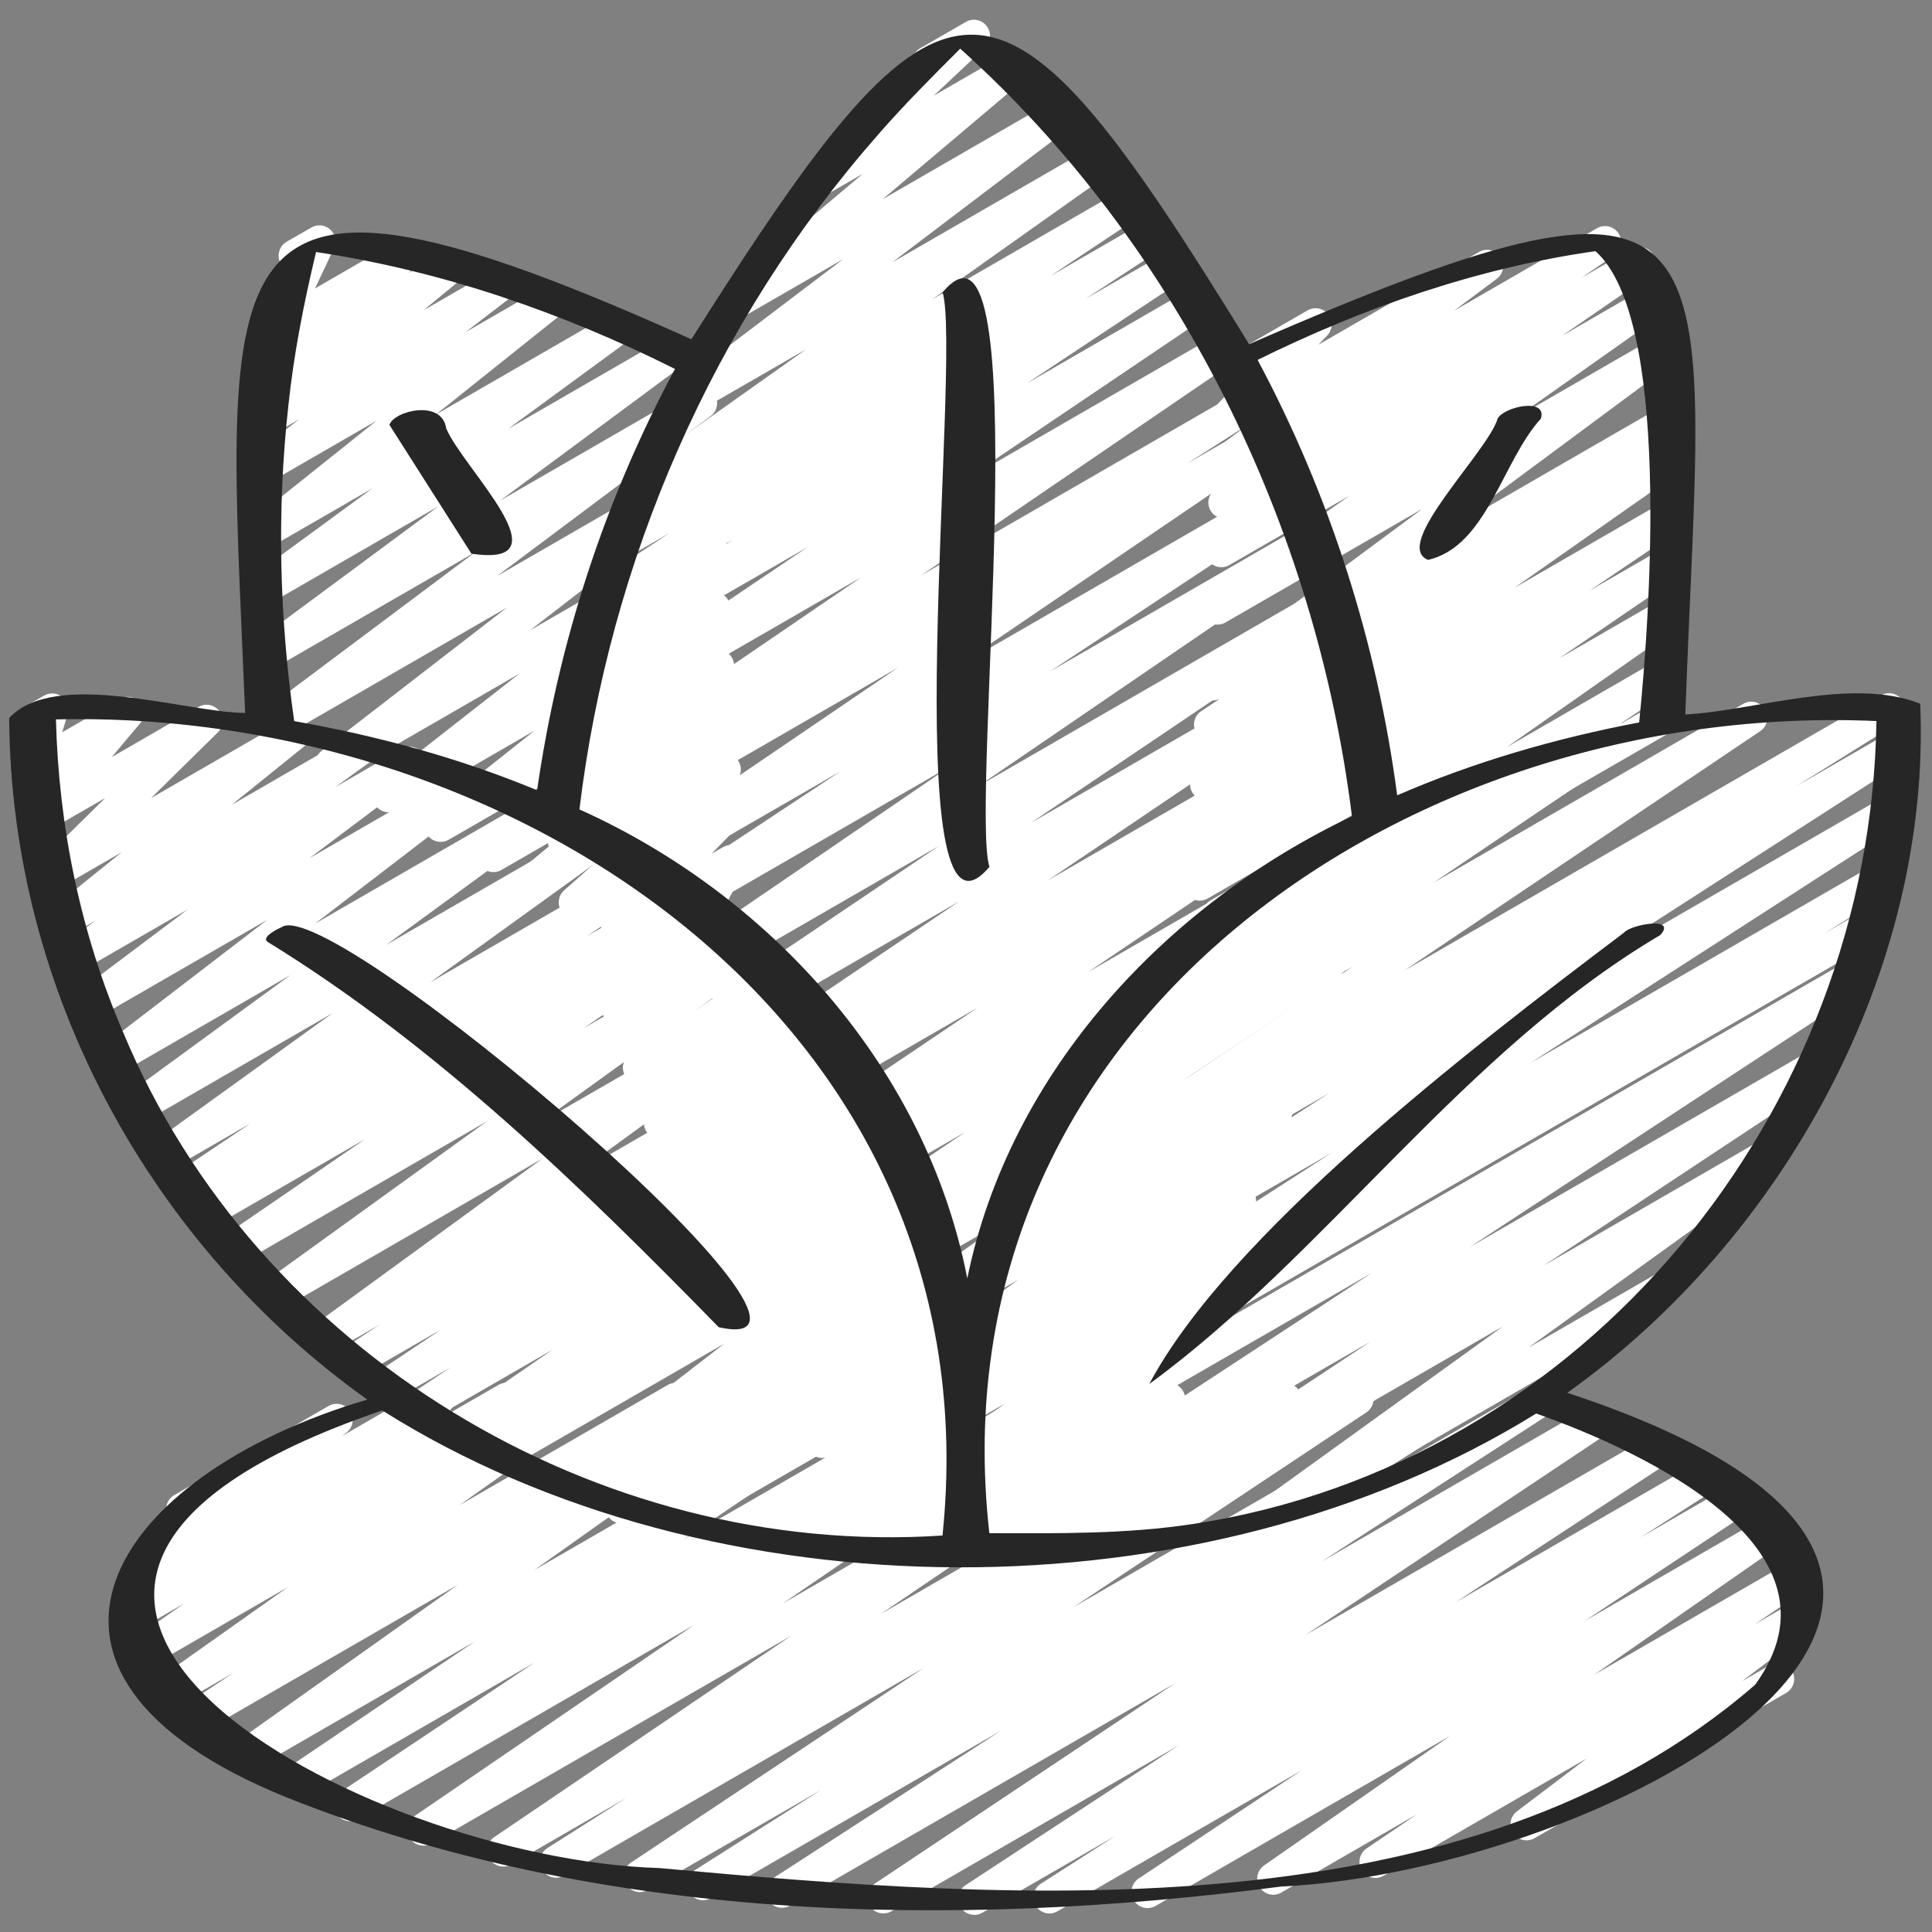 <svg id="Icons" viewBox="0 0 60 60" xmlns="http://www.w3.org/2000/svg" width="300" height="300" version="1.1" xmlns:xlink="http://www.w3.org/1999/xlink" xmlns:svgjs="http://svgjs.dev/svgjs"><rect x="0" y="0" width="60" height="60" fill="#808080" stroke="none"/><g width="100%" height="100%" transform="matrix(1,0,0,1,0,0)"><path d="m30.256 59.467c-.168 0-.331-.085-.426-.237-.142-.23-.075-.532.151-.681l6.616-4.34-8.913 5.146c-.236.136-.532.061-.675-.169-.143-.229-.077-.53.147-.68l9.332-6.227-11.953 6.901c-.234.137-.534.061-.677-.172-.142-.231-.072-.533.155-.681l7.08-4.583-9.01 5.201c-.236.138-.536.061-.678-.174-.141-.232-.07-.535.159-.681l3.929-2.498-5.37 3.101c-.235.136-.532.061-.675-.169s-.077-.53.148-.68l9.089-6.043-11.164 6.445c-.236.139-.536.06-.678-.174-.141-.232-.07-.535.16-.681l2.443-1.551-3.566 2.059c-.232.137-.53.062-.674-.167-.143-.229-.079-.528.144-.68l9.224-6.254-11.175 6.451c-.233.136-.529.062-.673-.166s-.081-.527.141-.68l8.688-5.938-10.435 6.024c-.235.136-.533.061-.675-.169-.143-.229-.077-.53.147-.68l6.012-4.009-7.184 4.147c-.236.135-.531.06-.674-.168s-.079-.528.144-.679l5.846-3.947-6.887 3.976c-.23.136-.525.062-.671-.163-.145-.225-.086-.522.132-.678l6.91-4.903-7.997 4.616c-.236.135-.534.061-.675-.169-.143-.23-.076-.531.148-.681l1.562-1.036-1.869 1.079c-.229.135-.527.062-.671-.163-.145-.225-.086-.523.132-.678l4.094-2.897-4.361 2.518c-.233.135-.528.063-.672-.165-.144-.226-.084-.525.137-.678l1.671-1.163-1.429.824c-.232.135-.527.062-.671-.163-.145-.226-.086-.524.133-.679l.627-.441c-.2.06-.431-.018-.554-.203-.146-.219-.098-.514.111-.674l1.503-1.152c-.085-.042-.159-.108-.21-.197-.139-.239-.057-.545.183-.683l4.791-2.767c.227-.133.519-.064.666.155.146.219.098.514-.111.674l-.142.108 2.753-1.589c.233-.136.528-.062.671.163.145.226.086.524-.133.679l-.494.348 2.061-1.189c.232-.136.528-.062.672.165.144.226.084.525-.137.678l-1.671 1.163 3.476-2.006c.232-.136.527-.062.671.163.145.225.086.523-.132.678l-4.089 2.894 6.471-3.735c.233-.137.533-.062.675.169.143.23.076.531-.148.681l-1.569 1.041 3.274-1.891c.23-.135.525-.062.671.163.145.225.086.522-.132.678l-6.909 4.903 9.949-5.744c.233-.137.53-.062.674.168.143.228.079.528-.144.679l-5.844 3.946 8.302-4.793c.234-.137.531-.062.675.169.143.229.077.53-.147.68l-6.012 4.008 8.413-4.856c.233-.135.53-.062.673.166.144.228.081.527-.141.68l-8.689 5.938 11.75-6.783c.234-.135.531-.062.674.167s.079.528-.144.68l-9.23 6.259 12.309-7.105c.237-.136.537-.059.678.174s.07.535-.16.681l-2.414 1.532 4.136-2.388c.234-.137.532-.062.675.169.143.229.077.53-.148.68l-9.095 6.047 11.944-6.896c.237-.137.537-.06.678.174.141.232.07.535-.159.681l-3.928 2.497 5.728-3.307c.234-.137.534-.061.677.172.142.231.072.533-.155.681l-7.076 4.581 8.313-4.8c.233-.137.531-.062.675.169.143.229.077.53-.147.68l-9.334 6.228 10.748-6.205c.235-.138.533-.06.676.17.142.23.075.532-.151.681l-6.617 4.341 7.539-4.353c.237-.136.536-.059.677.173.142.231.071.534-.157.681l-2.32 1.488 2.791-1.611c.233-.137.531-.062.675.169.143.229.077.531-.148.681l-5.054 3.356 5.541-3.199c.233-.135.528-.062.672.164.144.227.084.525-.136.679l-5.774 4.021 6.028-3.48c.234-.136.531-.062.674.167s.079.528-.144.68l-1.579 1.07 1.215-.701c.227-.134.519-.064.667.156.146.22.096.516-.115.675l-2.163 1.639.872-.503c.238-.141.545-.058.683.183.139.239.057.545-.183.683l-7.809 4.509c-.229.134-.52.063-.667-.156-.146-.22-.096-.516.115-.675l2.167-1.642-6.306 3.64c-.233.137-.53.062-.674-.167-.143-.229-.079-.528.144-.68l1.566-1.062-4.212 2.432c-.229.136-.528.062-.672-.164-.144-.227-.084-.525.136-.679l5.778-4.024-9.147 5.281c-.236.136-.532.061-.675-.169s-.077-.531.148-.681l5.059-3.359-7.58 4.376c-.235.138-.535.06-.677-.173-.142-.231-.071-.534.157-.681l2.313-1.483-4.128 2.383c-.079.046-.165.067-.25.067z" fill="#ffffff" fill-opacity="1" data-original-color="#1289eaff" stroke="none" stroke-opacity="1"/><path d="m22.2 31.009c-.115 0-.229-.04-.322-.117-.161-.136-.22-.357-.147-.556l.151-.409-.602.347c-.194.111-.438.082-.598-.073-.161-.156-.198-.399-.093-.596l.833-1.55-2.004 1.155c-.214.126-.492.072-.646-.127-.153-.197-.137-.478.039-.656l.856-.872-1.566.904c-.219.13-.504.069-.655-.141-.15-.208-.118-.496.073-.666l.97-.86-1.645.949c-.224.132-.512.067-.66-.147-.148-.213-.108-.505.092-.67l1.245-1.031-1.946 1.123c-.222.131-.51.067-.659-.145-.148-.212-.111-.502.086-.67l2.732-2.315-3.799 2.193c-.226.131-.518.064-.663-.151-.147-.216-.103-.51.102-.673l3.226-2.564-4.276 2.469c-.226.134-.518.063-.664-.153-.147-.217-.101-.512.106-.673l4.364-3.413-5.584 3.224c-.227.134-.519.065-.665-.154-.146-.218-.099-.513.109-.674l5.755-4.45-7.065 4.078c-.228.132-.521.064-.667-.157s-.095-.517.117-.676l6.633-4.967-6.328 3.653c-.228.134-.521.063-.668-.158-.146-.222-.093-.519.12-.676l5.727-4.24-5.304 3.062c-.227.136-.523.064-.669-.159-.145-.223-.091-.52.123-.677l3.804-2.786-3.279 1.893c-.227.131-.516.064-.663-.15-.147-.217-.104-.51.101-.673l3.967-3.168-3.331 1.923c-.227.133-.518.064-.666-.154-.146-.22-.098-.515.111-.675l1.486-1.141-.809.466c-.224.132-.513.065-.661-.147-.147-.214-.107-.505.093-.671l1.138-.94-.379.219c-.22.13-.507.069-.657-.143-.149-.209-.115-.498.079-.667l.51-.443c-.11-.008-.217-.053-.303-.131-.161-.148-.207-.385-.113-.582l.751-1.587c-.09-.042-.169-.11-.223-.203-.138-.239-.056-.545.184-.684l.766-.441c.189-.109.428-.083.589.066.161.147.207.384.113.581l-.59 1.247 2.49-1.438c.221-.128.507-.068.657.143.149.209.115.498-.079.667l-.173.15 1.053-.607c.223-.131.513-.067.66.147.148.214.108.505-.092.671l-1.143.943 2.225-1.283c.226-.133.519-.065.666.154.146.22.098.515-.111.675l-1.483 1.139 2.491-1.438c.225-.133.515-.065.663.15.147.217.104.51-.101.673l-3.968 3.169 5.491-3.17c.229-.133.524-.063.669.159s.091.52-.123.677l-3.799 2.782 4.943-2.854c.229-.134.522-.062.668.158.146.222.093.519-.12.676l-5.728 4.241 5.983-3.454c.227-.134.521-.065.667.157.146.221.095.517-.117.676l-6.636 4.969 6.229-3.596c.227-.133.519-.065.665.154.146.218.099.513-.109.674l-5.754 4.449 5.34-3.082c.227-.133.518-.064.664.153.147.217.101.512-.106.673l-4.364 3.413 3.935-2.271c.225-.134.517-.065.663.151.147.216.103.51-.102.673l-3.226 2.564 2.779-1.604c.22-.13.509-.067.659.145.148.212.111.502-.086.67l-2.733 2.315 2.278-1.314c.223-.132.512-.067.66.147.148.213.108.505-.092.67l-1.246 1.032.769-.443c.221-.128.506-.068.655.141.15.208.118.496-.073.666l-.967.857.475-.273c.215-.126.492-.071.646.126.153.198.137.479-.039.657l-.859.875.348-.2c.194-.113.438-.084.598.074.161.155.198.398.093.595l-.832 1.549.274-.158c.184-.105.41-.085.572.05.161.136.22.357.147.556l-.237.645c.116.036.219.114.284.228.139.238.057.545-.183.683l-.711.411c-.077.045-.164.067-.25.067z" fill="#ffffff" fill-opacity="1" data-original-color="#9ad359ff" stroke="none" stroke-opacity="1"/><path d="m37.048 31.227c-.167 0-.33-.084-.425-.236-.143-.229-.077-.53.147-.68l1.815-1.211-1.199.692c-.23.135-.527.062-.672-.164-.144-.226-.084-.524.135-.678l5.416-3.794-4.757 2.746c-.232.137-.529.062-.673-.166s-.081-.527.141-.68l3.828-2.615-3.191 1.842c-.235.136-.531.061-.674-.168-.143-.228-.079-.528.144-.679l2.852-1.927-2.225 1.284c-.23.136-.526.062-.672-.164-.144-.226-.084-.524.135-.678l5.122-3.593-4.465 2.577c-.235.135-.534.062-.675-.17-.143-.229-.076-.53.148-.68l.584-.386c-.226.113-.504.043-.645-.172-.146-.222-.093-.519.12-.676l6.812-5.05-6.112 3.528c-.233.135-.527.062-.671-.163-.145-.226-.086-.524.133-.678l4.386-3.094-3.731 2.154c-.232.137-.529.061-.673-.165-.144-.228-.082-.527.139-.68l2.685-1.85-2.053 1.185c-.232.137-.529.062-.673-.166s-.081-.527.141-.68l1.017-.694-.399.229c-.229.133-.521.064-.667-.157s-.095-.518.117-.676l1.328-.993-.686.396c-.214.125-.488.073-.643-.123-.154-.195-.141-.474.03-.654l.44-.464c-.17-.002-.336-.092-.427-.25-.139-.239-.057-.545.183-.683l2.568-1.483c.214-.125.488-.072.643.123s.141.474-.03.654l-.273.287 4.988-2.879c.227-.134.521-.063.667.157s.095.518-.117.676l-1.326.991 4.437-2.561c.234-.134.53-.061.673.166.144.228.081.527-.141.68l-1.013.692 1.545-.892c.232-.135.53-.061.673.165.144.228.082.527-.139.68l-2.688 1.853 2.455-1.417c.232-.135.527-.062.671.163.145.226.086.524-.133.678l-4.385 3.093 4.133-2.386c.229-.133.522-.062.668.158.146.222.093.519-.12.676l-6.811 5.049 6.537-3.774c.234-.138.533-.062.675.17.143.229.076.53-.148.68l-.581.385.152-.088c.229-.136.526-.062.672.164.144.226.084.524-.135.678l-5.12 3.592 4.667-2.694c.234-.135.53-.06.674.168.143.228.079.528-.144.679l-2.863 1.935 2.342-1.352c.234-.135.53-.061.673.166.144.228.081.527-.141.68l-3.821 2.61 3.242-1.871c.232-.135.526-.062.672.164.144.226.084.524-.135.678l-5.409 3.789 4.721-2.726c.233-.137.532-.062.675.169.143.229.077.53-.147.68l-1.824 1.216 1.137-.655c.239-.14.545-.057.683.183.139.239.057.545-.183.683l-14.555 8.403c-.079.046-.165.067-.25.067z" fill="#ffffff" fill-opacity="1" data-original-color="#9ad359ff" stroke="none" stroke-opacity="1"/><path d="m28.874 48.244c-.161 0-.319-.078-.415-.222-.147-.218-.099-.513.109-.674l1.459-1.13-2.144 1.237c-.227.134-.518.063-.664-.152-.147-.218-.101-.512.105-.674l4.489-3.521-5.274 3.045c-.233.137-.529.061-.673-.165-.144-.228-.082-.526.139-.679l1.954-1.349-2.168 1.252c-.23.133-.525.062-.669-.16-.146-.224-.09-.521.125-.677l6.379-4.636-6.855 3.958c-.229.136-.527.062-.671-.163-.145-.225-.086-.523.132-.678l7.193-5.085-7.563 4.367c-.235.136-.532.061-.675-.169-.143-.229-.077-.53.147-.68l4.788-3.193-4.896 2.827c-.234.136-.531.06-.674-.168s-.079-.528.144-.679l7.291-4.925-7.469 4.312c-.235.137-.533.06-.676-.17-.142-.23-.075-.532.151-.681l5.796-3.806-5.852 3.378c-.235.135-.532.06-.674-.168-.143-.229-.079-.528.145-.679l8.96-6.047-9.119 5.265c-.235.137-.534.061-.677-.171-.142-.231-.073-.533.154-.681l5.323-3.46-5.303 3.062c-.235.135-.531.06-.674-.168s-.079-.528.144-.679l9.568-6.462-9.69 5.594c-.236.136-.531.061-.674-.168s-.079-.528.145-.68l9.599-6.472-9.69 5.594c-.232.137-.528.062-.673-.166-.144-.228-.081-.527.141-.68l10.601-7.242-10.715 6.186c-.235.135-.533.061-.675-.17-.143-.229-.076-.53.149-.68l7.804-5.16-7.771 4.486c-.233.137-.529.062-.674-.167-.143-.228-.08-.527.143-.679l10.082-6.857-10.118 5.842c-.236.138-.535.06-.678-.173-.141-.232-.07-.535.159-.682l2.345-1.495-2.001 1.154c-.232.137-.528.062-.673-.167-.144-.228-.081-.527.141-.679l9.689-6.61-8.789 5.074c-.235.136-.531.06-.674-.168-.143-.229-.079-.528.145-.679l7.647-5.161-6.64 3.833c-.235.136-.534.061-.675-.169-.143-.229-.076-.531.148-.681l4.839-3.209-3.8 2.193c-.235.137-.533.061-.676-.171-.142-.229-.074-.531.151-.68l2.367-1.552-1.297.748c-.236.136-.532.061-.675-.169s-.077-.53.147-.68l2.741-1.824-1.538.888c-.229.136-.527.062-.671-.163-.145-.225-.086-.522.132-.678l5.402-3.83-3.723 2.148c-.228.133-.521.063-.666-.156-.146-.22-.097-.516.114-.675l5.426-4.116-3.137 1.811c-.222.132-.51.067-.659-.146-.148-.212-.111-.502.087-.669l4.315-3.645-1.036.598c-.218.128-.499.071-.651-.135-.151-.203-.126-.488.059-.662l3.228-3.031c-.129-.237-.046-.536.189-.672l1.416-.817c.217-.127.499-.071.651.135.151.203.126.488-.059.662l-1.592 1.495 2.155-1.244c.224-.13.511-.065.659.146.148.212.111.502-.087.669l-4.314 3.645 5.174-2.987c.226-.134.52-.064.666.156s.097.516-.114.675l-5.425 4.115 6.108-3.526c.229-.136.527-.062.671.163.145.225.086.522-.132.678l-5.406 3.834 5.878-3.394c.234-.138.531-.061.675.169.143.229.077.53-.147.68l-2.736 1.82 2.928-1.689c.235-.136.533-.06.676.171.142.229.074.531-.151.68l-2.361 1.548 2.496-1.44c.233-.137.533-.062.675.169.143.229.076.531-.148.681l-4.849 3.216 5.055-2.918c.233-.137.53-.061.674.168.143.229.079.528-.145.679l-7.646 5.16 7.949-4.589c.234-.135.53-.062.673.167.144.228.081.527-.141.679l-9.692 6.612 10.038-5.795c.237-.137.536-.059.678.173.141.232.07.535-.159.682l-2.326 1.483 2.295-1.324c.235-.135.53-.062.674.167.143.228.08.527-.143.679l-10.082 6.857 10.308-5.951c.233-.137.533-.062.675.17.143.229.076.53-.149.68l-7.813 5.166 7.854-4.533c.233-.135.529-.062.673.166s.081.527-.141.68l-10.599 7.241 10.688-6.171c.233-.137.53-.061.674.168.143.229.079.528-.145.68l-9.6 6.473 9.562-5.52c.234-.138.531-.061.674.168.143.228.079.528-.144.679l-9.561 6.457 9.443-5.452c.235-.136.534-.06.677.171.142.231.073.533-.154.681l-5.324 3.461 5.047-2.914c.233-.137.53-.062.674.168.143.229.079.528-.145.679l-8.967 6.052 8.571-4.948c.236-.137.533-.06.676.17.142.23.075.532-.151.681l-5.79 3.802 4.683-2.703c.233-.137.53-.061.674.168.143.228.079.528-.144.679l-7.293 4.925 6.021-3.476c.233-.138.531-.061.675.169.143.229.077.53-.147.68l-4.782 3.189 3.575-2.064c.229-.135.527-.062.671.163.145.225.086.523-.132.678l-7.192 5.084 5.673-3.275c.228-.136.524-.062.669.16.146.224.09.521-.125.677l-6.381 4.637 4.712-2.72c.234-.135.529-.061.673.165.144.228.082.526-.139.679l-1.961 1.353.595-.343c.227-.133.518-.064.664.152.147.218.101.512-.105.674l-4.489 3.52 2.424-1.398c.227-.133.519-.064.665.154s.099.513-.109.674l-1.739 1.347c.186-.011.376.074.476.248.139.239.057.545-.183.683l-5.906 3.409c-.078.046-.165.067-.25.067z" fill="#ffffff" fill-opacity="1" data-original-color="#a9ea65ff" stroke="none" stroke-opacity="1"/><path d="m30.051 45.425c-.17 0-.335-.087-.429-.243-.141-.234-.067-.537.165-.682l2.035-1.264-1.451.837c-.235.137-.535.061-.677-.172-.142-.231-.072-.534.156-.681l11.51-7.421-10.746 6.204c-.235.136-.535.061-.677-.172-.142-.232-.072-.534.156-.682l11.202-7.212-10.25 5.918c-.238.137-.539.058-.679-.175-.141-.234-.067-.537.164-.682l3.153-1.968-2.188 1.263c-.234.136-.533.061-.674-.168-.143-.229-.079-.529.145-.68l11.052-7.434-9.324 5.382c-.235.136-.532.061-.674-.168-.143-.228-.079-.528.145-.679l5.991-4.045-3.8 2.193c-.228.132-.521.064-.667-.157s-.095-.517.117-.676l3.969-2.977c-.144-.023-.275-.108-.354-.244-.139-.239-.057-.545.183-.683l6.131-3.54c.227-.134.521-.064.667.157s.095.517-.117.676l-3.221 2.416 8.928-5.154c.233-.137.53-.061.674.168.143.228.079.528-.145.679l-6 4.051 9.614-5.55c.234-.137.531-.061.674.168s.079.529-.145.68l-11.05 7.433 14.801-8.544c.236-.138.537-.059.679.175.141.234.067.537-.164.682l-3.139 1.959 2.896-1.672c.235-.137.535-.061.677.172s.072.534-.156.682l-11.203 7.212 10.517-6.071c.235-.137.536-.061.677.172.142.231.072.534-.156.681l-11.514 7.423 10.647-6.146c.237-.139.537-.06.679.176.141.234.067.537-.165.682l-2.033 1.263 1.177-.679c.239-.14.546-.057.683.183.139.239.057.545-.183.683l-28.033 16.185c-.079.046-.165.067-.25.067z" fill="#ffffff" fill-opacity="1" data-original-color="#8dbc51ff" stroke="none" stroke-opacity="1"/><path d="m30.646 48.47c-.168 0-.331-.085-.426-.238-.142-.229-.074-.531.151-.68l12.239-8.025-15.374 8.876c-.207.121-.473.075-.629-.106-.157-.183-.162-.45-.012-.638l1.281-1.605-3.739 2.158c-.217.126-.496.07-.649-.132-.151-.201-.13-.484.052-.66l2.92-2.826-5.333 3.078c-.227.135-.523.063-.669-.159-.145-.223-.091-.52.123-.677l1.229-.899-2.263 1.306c-.228.136-.521.063-.668-.158-.146-.222-.093-.518.12-.676l2.93-2.175-4.136 2.388c-.227.134-.519.065-.665-.154-.146-.218-.099-.513.109-.674l5.256-4.065-6.835 3.945c-.232.137-.529.062-.673-.166s-.081-.527.141-.68l2.037-1.394-2.737 1.58c-.23.137-.529.062-.673-.165-.144-.228-.082-.526.139-.679l3.267-2.254-4.016 2.318c-.235.135-.532.061-.675-.169s-.077-.53.147-.68l1.378-.919-1.864 1.076c-.235.136-.532.061-.675-.169-.143-.229-.077-.529.146-.68l2.106-1.408-2.589 1.494c-.235.136-.533.061-.676-.17-.142-.229-.075-.531.15-.68l1.196-.79-1.561.9c-.227.135-.523.063-.669-.16s-.091-.52.124-.677l7.164-5.221-8.095 4.673c-.229.134-.525.062-.67-.161s-.089-.521.127-.677l6.921-4.996-7.667 4.427c-.23.137-.529.062-.673-.166s-.081-.527.14-.679l4.417-3.029-4.783 2.762c-.235.137-.535.061-.676-.171-.142-.23-.074-.531.152-.68l.192-.126-.266.152c-.235.136-.532.06-.674-.168-.144-.229-.079-.529.146-.68l2.35-1.578-2.482 1.433c-.229.134-.525.062-.67-.161s-.089-.521.128-.677l5.567-4.015-5.888 3.398c-.228.134-.522.064-.669-.16-.146-.223-.091-.52.124-.676l5.12-3.741-5.327 3.075c-.227.134-.519.065-.666-.155-.146-.219-.098-.514.111-.674l5.165-3.964-5.337 3.08c-.228.134-.521.064-.667-.157-.146-.22-.095-.517.116-.675l3.416-2.568-3.37 1.945c-.23.134-.525.062-.67-.161s-.089-.521.127-.677l1.062-.768-.844.486c-.225.131-.516.066-.662-.149-.147-.216-.105-.509.099-.673l2.212-1.784-1.984 1.146c-.217.125-.495.07-.647-.13-.153-.2-.133-.482.047-.659l2.074-2.042-1.771 1.022c-.209.123-.477.075-.633-.111s-.156-.458 0-.644l.882-1.047-.406.234c-.179.104-.398.087-.561-.04-.16-.127-.228-.34-.169-.536l.244-.813c-.106-.039-.199-.113-.26-.219-.139-.239-.057-.545.183-.684l.591-.341c.18-.1.399-.086.561.041.16.127.228.34.169.536l-.168.562 1.784-1.03c.208-.122.476-.074.634.111.155.187.155.458 0 .644l-.881 1.046 2.696-1.557c.215-.128.494-.071.647.13.153.2.133.482-.047.659l-2.074 2.042 4.16-2.402c.224-.131.514-.066.662.149.147.216.105.509-.099.673l-2.216 1.787 3.729-2.152c.231-.135.524-.063.67.161.145.223.089.521-.127.677l-1.061.767 2.058-1.188c.227-.134.521-.064.667.157s.095.517-.116.675l-3.414 2.566 4.79-2.765c.227-.132.518-.066.666.155.146.219.098.514-.111.674l-5.163 3.963 6.785-3.917c.229-.134.523-.063.669.16s.091.52-.124.676l-5.121 3.742 6.388-3.688c.229-.135.523-.063.67.161.145.224.089.521-.128.677l-5.562 4.012 6.689-3.862c.233-.137.532-.061.674.168.144.229.079.529-.146.68l-2.355 1.582 2.919-1.685c.236-.136.534-.06.676.171s.074.531-.152.68l-.19.125.539-.311c.233-.135.529-.062.673.166s.081.527-.14.679l-4.417 3.029 5.01-2.893c.229-.135.524-.063.67.161.145.224.089.521-.127.677l-6.923 4.997 7.726-4.46c.229-.133.523-.062.669.16.146.223.091.52-.124.677l-7.162 5.22 7.845-4.529c.233-.137.532-.062.676.17.142.229.075.531-.15.68l-1.196.79 1.283-.74c.233-.138.531-.061.675.168.143.229.077.53-.146.681l-2.114 1.414 2.186-1.262c.233-.137.531-.062.675.169.143.229.077.53-.147.68l-1.377.918 1.362-.786c.234-.135.53-.061.673.165.144.228.082.526-.139.679l-3.265 2.252 3.271-1.888c.234-.135.53-.061.673.166.144.228.081.527-.141.68l-2.044 1.398 1.936-1.117c.227-.133.519-.065.665.154.146.218.099.513-.109.674l-5.252 4.062 5.247-3.029c.229-.133.523-.062.668.158.146.222.093.518-.12.676l-2.936 2.179 2.701-1.559c.229-.133.523-.063.669.159.145.223.091.52-.123.677l-1.225.897.874-.505c.216-.128.496-.072.649.132.151.201.13.484-.052.66l-2.919 2.826 2.521-1.455c.206-.123.472-.076.629.106s.162.45.012.638l-1.281 1.605 28.334-16.358c.235-.137.533-.061.676.171.142.229.074.531-.151.68l-12.243 8.028 10.614-6.128c.233-.138.533-.062.675.17.143.229.076.53-.148.68l-8.852 5.857 6.805-3.929c.229-.136.524-.063.67.161.145.224.089.521-.128.677l-7.812 5.634 4.03-2.326c.238-.14.545-.058.683.183.139.239.057.545-.183.683l-12.586 7.267c-.23.134-.525.062-.67-.161s-.089-.521.128-.677l7.811-5.633-12.447 7.187c-.235.135-.533.062-.675-.17-.143-.229-.076-.53.148-.68l8.856-5.86-11.665 6.734c-.079.046-.165.067-.25.067z" fill="#ffffff" fill-opacity="1" data-original-color="#8dbc51ff" stroke="none" stroke-opacity="1"/><g fill="#262626"><path d="m59.634 21.855c-2.122-.847-5.146.223-7.295.333.542-15.156 2.086-18.319-13.547-11.499-7.844-12.753-9.303-12.826-17.321-.153-15.402-6.932-14.456-2.956-13.858 11.606-1.851-.017-5.902-1.387-7.329.158.059 8.562 4.443 16.403 11.122 21.166-7.92 2.328-12.068 8.488-2.492 12.359 9.695 3.871 20.623 4.096 30.868 2.764 10.206-.493 26.839-9.439 8.891-15.334 6.727-4.788 11.31-13.132 10.961-21.401zm-10.086-14.055c2.329 2.059 1.714 11.126 1.358 14.636-2.576.489-5.109 1.218-7.515 2.263-.626-4.739-2.094-9.331-4.335-13.522 3.299-1.63 6.841-2.861 10.492-3.377zm-22.253-3.648c.822-.937 1.629-1.745 2.526-2.641 6.782 6.1 11.039 14.809 12.165 23.839-5.77 2.743-10.63 7.922-11.946 14.352-1.261-6.496-6.08-11.884-12.045-14.565.93-7.72 4.152-15.14 9.3-20.984zm-18.341 8.458c.17-1.624.481-3.192.861-4.783 3.884.579 7.643 1.875 11.148 3.631-2.189 4.071-3.622 8.498-4.283 13.084-2.413-1.004-4.966-1.692-7.544-2.148-.461-3.239-.542-6.53-.182-9.784zm-5.136 19.435c-1.319-3.073-1.994-6.367-2.081-9.703 14.437-.341 29.168 9.626 27.533 25.345-10.717.712-21.314-5.691-25.452-15.642zm50.69 20.276c-8.927 7.746-22.928 6.715-34.033 5.693-9.178-.271-24.916-8.659-8.604-14.212 10.245 6.461 25.5 6.501 35.838.096 3.351 1.187 9.854 4.203 6.799 8.423zm-17.438-4.995c-2.105.322-4.223.294-6.345.288-1.78-15.813 12.997-25.87 27.549-25.221-.174 12.126-9.058 23.075-21.204 24.933z" fill="#262626" fill-opacity="1" data-original-color="#262626ff" stroke="none" stroke-opacity="1"/><path d="m30.727 26.92c-.608-1.946 1.538-21.416-1.454-17.841.607 1.947-1.539 21.416 1.454 17.841z" fill="#262626" fill-opacity="1" data-original-color="#262626ff" stroke="none" stroke-opacity="1"/><path d="m50.44 28.96c-4.997 3.768-12.292 9.41-14.749 14.022 5.49-4.013 9.763-10.34 15.869-13.942.542-.591-.917-.329-1.12-.08z" fill="#262626" fill-opacity="1" data-original-color="#262626ff" stroke="none" stroke-opacity="1"/><path d="m22.32 41.217c5.187 1.178-12.096-13.535-13.58-12.419-.083.032-.661.311-.42.459 5.21 3.2 9.745 7.606 14 11.96z" fill="#262626" fill-opacity="1" data-original-color="#262626ff" stroke="none" stroke-opacity="1"/><path d="m13.856 13.298c-.133-.903-1.616-.545-1.762-.104.849 1.333 1.697 2.667 2.546 4 3.033.459-.292-2.679-.784-3.896z" fill="#262626" fill-opacity="1" data-original-color="#262626ff" stroke="none" stroke-opacity="1"/><path d="m44.348 17.387c1.827-.414 2.303-3.067 3.505-4.385.208-.67-1.148-.371-1.342-.003-.306 1.036-3.306 3.929-2.163 4.388z" fill="#262626" fill-opacity="1" data-original-color="#262626ff" stroke="none" stroke-opacity="1"/></g></g></svg>